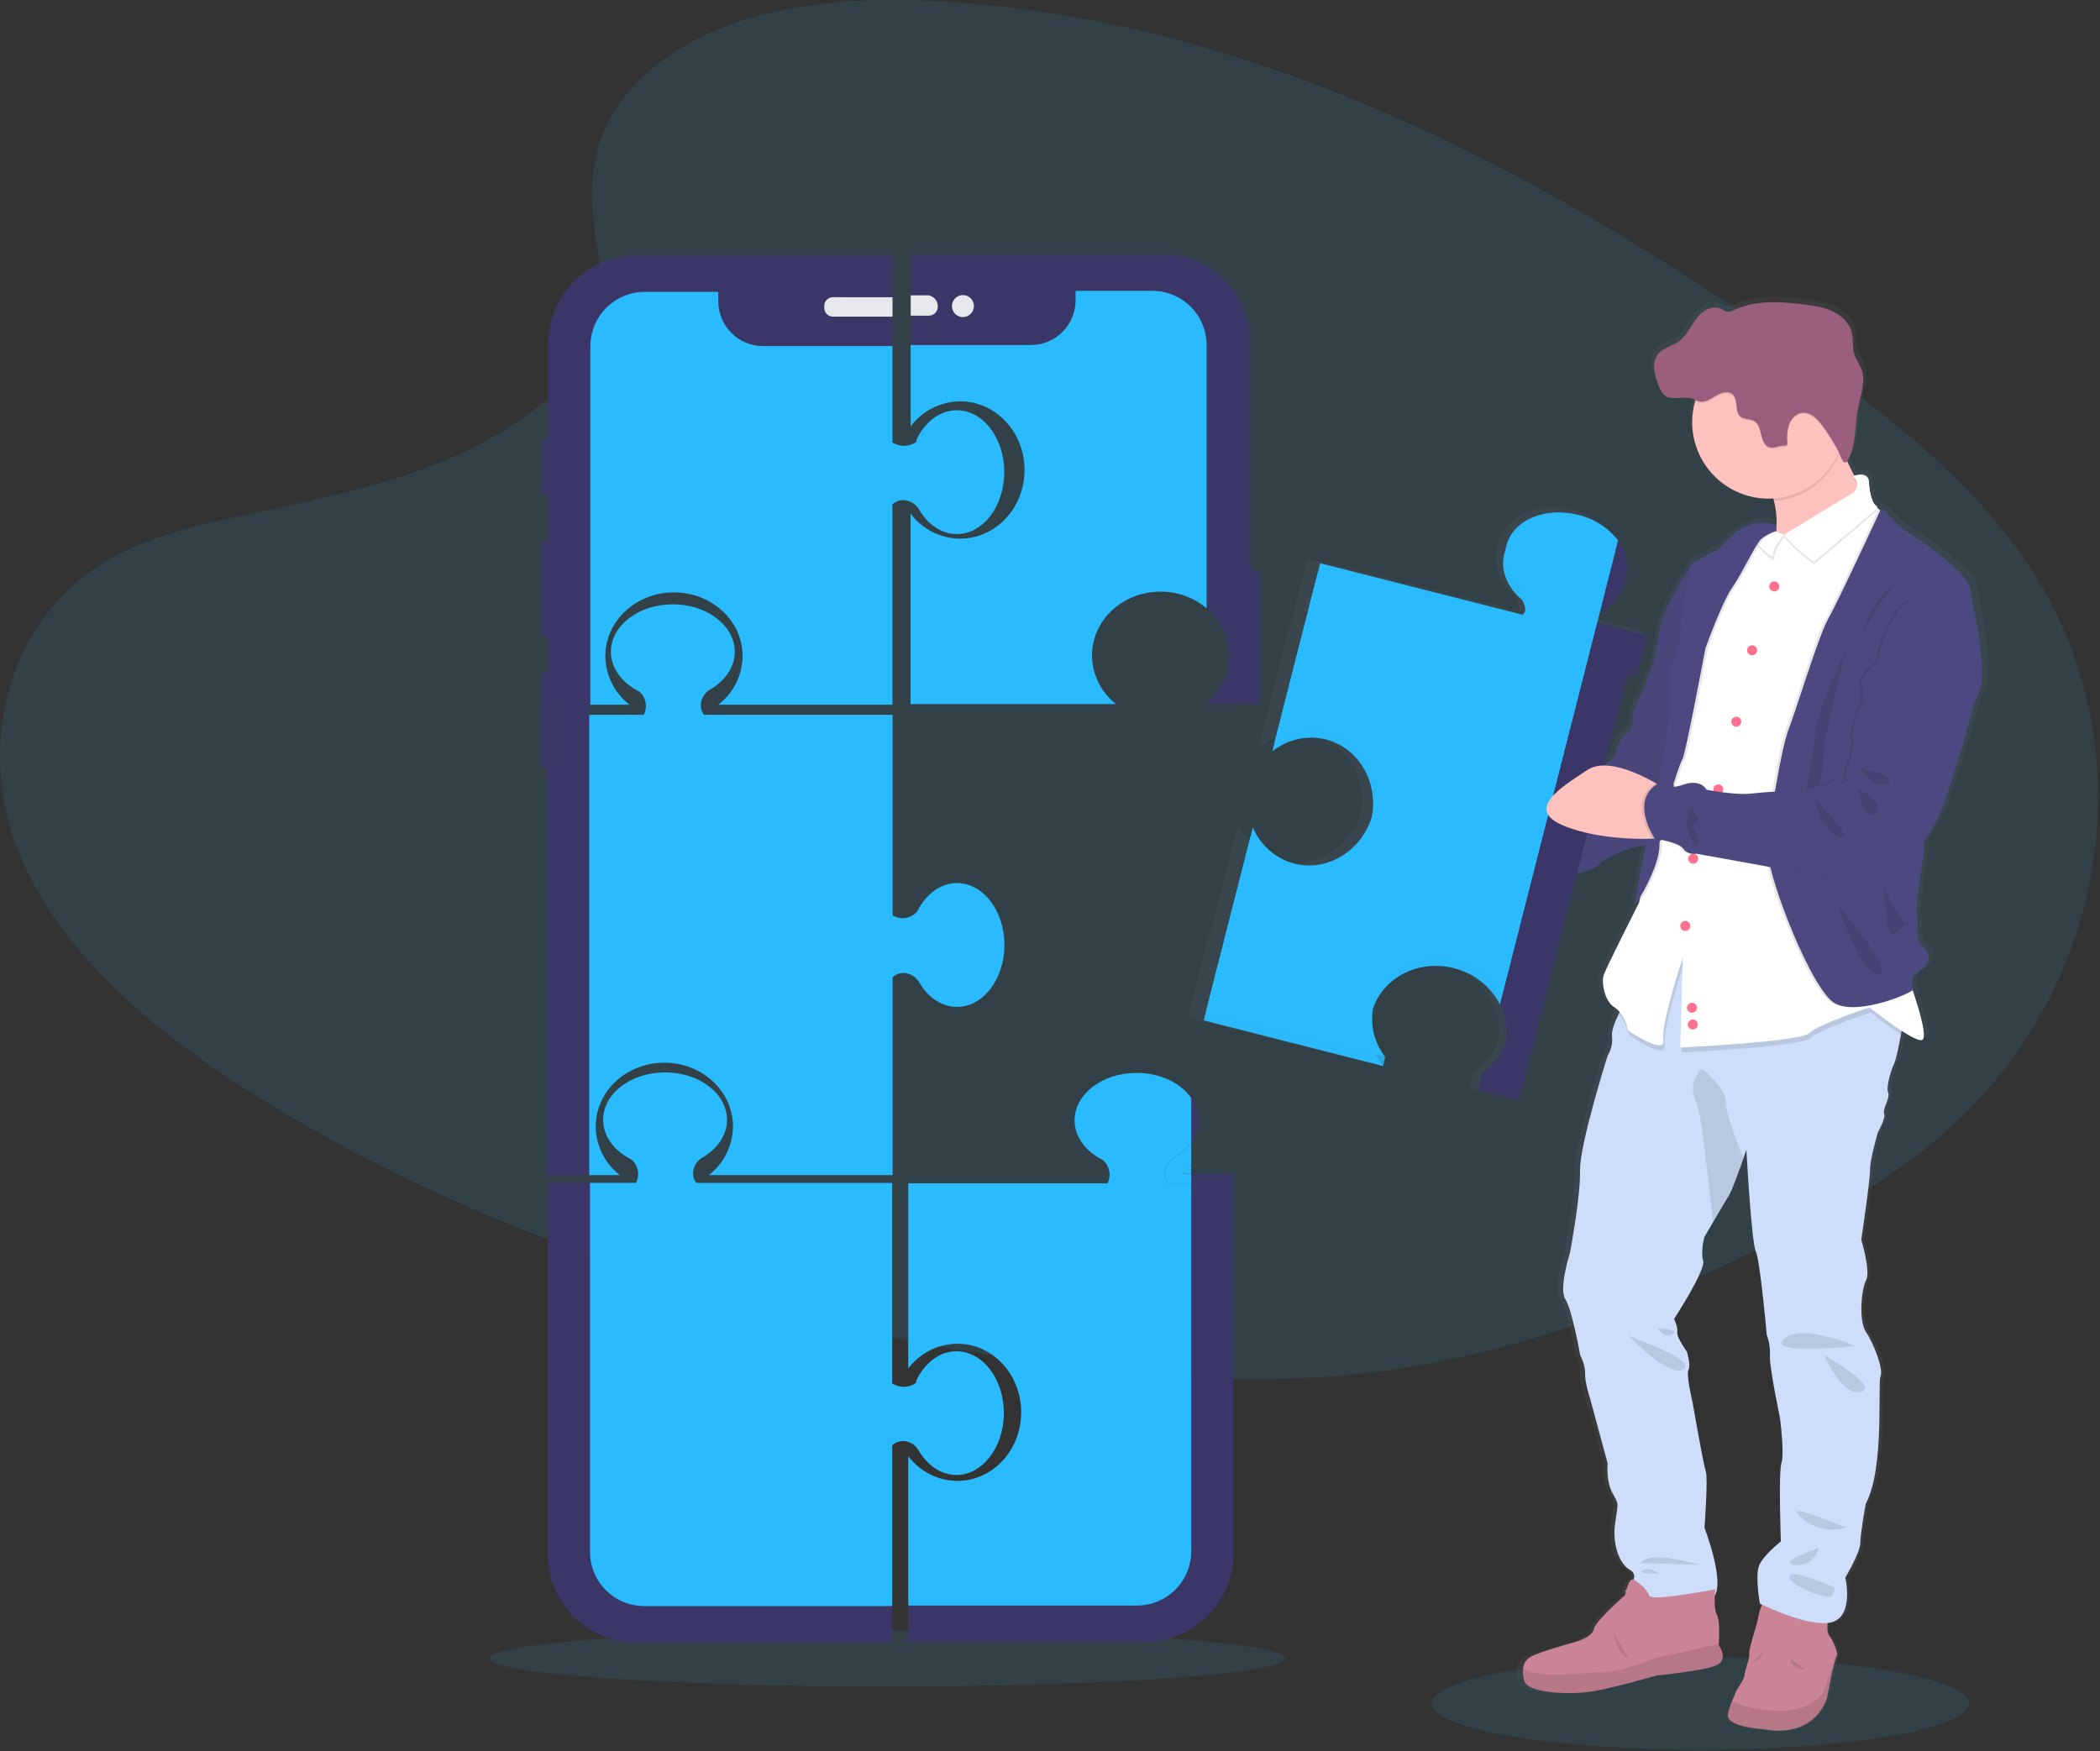 <svg width="741" height="618" viewBox="0 0 741 618" fill="none" xmlns="http://www.w3.org/2000/svg">
<rect x="0" y="0" width="741" height="618" fill="#333333" stroke="none"/>
<path opacity="0.1" d="M600.002 617.533C652.333 617.533 694.756 610.235 694.756 601.233C694.756 592.231 652.333 584.934 600.002 584.934C547.671 584.934 505.248 592.231 505.248 601.233C505.248 610.235 547.671 617.533 600.002 617.533Z" fill="#2ABBFE"/>
<path opacity="0.1" d="M313.11 595.216C390.585 595.216 453.392 590.773 453.392 585.292C453.392 579.812 390.585 575.369 313.11 575.369C235.635 575.369 172.828 579.812 172.828 585.292C172.828 590.773 235.635 595.216 313.11 595.216Z" fill="#2ABBFE"/>
<path opacity="0.1" d="M228.583 25.513C253.706 3.123 293.144 -1.436 329.012 0.35C441.747 5.929 543.507 60.376 631.534 121.932C663.416 144.25 694.772 168.233 715.456 198.928C757.564 261.401 745.074 347.977 686.523 399.411C666.596 416.946 642.453 430.345 617.657 442.245C573.58 463.407 525.996 480.392 475.988 485.222C440.312 488.673 404.19 485.868 368.721 481.062C269.631 467.623 172.366 437.901 90.859 387.057C55.103 364.739 21.396 337.034 6.659 300.975C-8.079 264.916 1.358 219.181 37.863 197.828C53.007 188.997 71.021 185.011 88.699 181.265C114.715 175.75 141.154 170.314 164.635 159.107C188.897 147.518 217.591 125.129 212.809 99.511C207.628 72.005 203.491 47.87 228.583 25.513Z" fill="#2ABBFE"/>
<path d="M227.355 566.865C222.269 566.865 217.391 564.844 213.795 561.248C210.198 557.651 208.178 552.774 208.178 547.688V417.497H193.265V548.572C193.265 556.817 196.54 564.723 202.37 570.553C208.199 576.382 216.106 579.657 224.35 579.657H314.832V566.905L227.355 566.865Z" fill="#3A3768"/>
<path d="M320.411 508.895C322.033 509.405 323.395 510.521 324.213 512.011C327.274 517.216 332.072 520.571 337.476 520.571C346.706 520.571 354.214 510.792 354.214 498.716C354.214 486.641 346.714 476.909 337.508 476.909C333.164 476.909 329.203 479.077 326.23 482.64C325.102 484.003 324.147 485.499 323.384 487.095L323.225 488.044C323.225 488.044 319.662 491.088 314.808 488.291V417.496H245.687C245.128 416.764 244.759 415.905 244.613 414.995C244.467 414.086 244.549 413.154 244.85 412.284C245.367 410.665 246.482 409.305 247.967 408.482C253.172 405.421 256.535 400.623 256.535 395.219C256.535 385.989 246.747 378.48 234.68 378.48C222.613 378.48 212.825 385.965 212.825 395.219C212.825 399.563 215.001 403.532 218.564 406.505C219.925 407.628 221.419 408.581 223.011 409.342L223.107 409.502C224.152 410.513 224.845 411.833 225.085 413.268C225.325 414.703 225.098 416.176 224.438 417.472H208.178V547.687C208.178 552.773 210.198 557.651 213.795 561.248C217.391 564.844 222.269 566.864 227.355 566.864H314.832V510.09C315.564 509.4 316.471 508.924 317.455 508.714C318.438 508.503 319.461 508.565 320.411 508.895Z" fill="#2ABBFE"/>
<path d="M193.002 248.449H190.635V252.307H193.002V248.449Z" fill="#3A3768"/>
<path d="M207.915 248.449H194.979V252.307H207.915V248.449Z" fill="#3A3768"/>
<path d="M194.979 248.449H193.002V252.307H194.979V248.449Z" fill="#3A3768"/>
<path d="M192.46 270.934H193.002V252.299H190.611V269.109C190.61 269.351 190.657 269.591 190.75 269.814C190.843 270.038 190.979 270.24 191.152 270.41C191.324 270.58 191.528 270.714 191.753 270.804C191.978 270.894 192.218 270.938 192.46 270.934Z" fill="#3A3768"/>
<path d="M207.915 252.299H194.979V269.109C194.979 269.349 194.931 269.587 194.839 269.809C194.747 270.031 194.612 270.233 194.441 270.402C194.271 270.572 194.069 270.706 193.846 270.797C193.624 270.889 193.386 270.935 193.145 270.934H193.002V414.739H207.915V252.299Z" fill="#3A3768"/>
<path d="M193.002 270.934H193.145C193.386 270.935 193.624 270.889 193.846 270.797C194.069 270.706 194.271 270.572 194.441 270.402C194.612 270.233 194.747 270.031 194.839 269.809C194.931 269.587 194.979 269.349 194.979 269.109V252.299H193.002V270.934Z" fill="#3A3768"/>
<path d="M210.202 397.562C210.202 385.136 221.042 375.069 234.409 375.069C247.776 375.069 258.623 385.136 258.623 397.562C258.601 400.886 257.82 404.161 256.341 407.137C254.862 410.114 252.723 412.714 250.087 414.739H314.967V344.893C315.709 344.2 316.626 343.722 317.619 343.511C318.612 343.301 319.643 343.365 320.602 343.697C322.225 344.209 323.589 345.325 324.412 346.814C327.465 352.018 332.263 355.374 337.675 355.374C346.905 355.374 354.413 345.594 354.413 333.527C354.413 321.459 346.937 311.671 337.675 311.671C333.323 311.671 329.362 313.847 326.389 317.402C325.265 318.768 324.31 320.264 323.544 321.858L323.392 321.953C322.324 323.069 320.908 323.788 319.377 323.992C317.846 324.196 316.291 323.874 314.967 323.077V252.299H248.421C247.862 251.567 247.493 250.707 247.347 249.798C247.201 248.888 247.283 247.957 247.584 247.086C248.097 245.466 249.213 244.105 250.701 243.284C255.905 240.231 259.261 235.425 259.261 230.021C259.261 220.791 249.481 213.283 237.414 213.283C225.346 213.283 215.559 220.767 215.559 230.021C215.559 234.373 217.735 238.334 221.289 241.307C222.655 242.431 224.151 243.387 225.745 244.153L225.841 244.304C226.886 245.316 227.579 246.636 227.819 248.07C228.058 249.505 227.832 250.979 227.172 252.275H207.915V414.739H218.739C216.103 412.714 213.964 410.114 212.485 407.137C211.005 404.161 210.225 400.886 210.202 397.562Z" fill="#2ABBFE"/>
<path d="M195.377 238.382C195.377 238.142 195.33 237.904 195.237 237.682C195.145 237.46 195.01 237.259 194.84 237.089C194.669 236.919 194.467 236.785 194.245 236.694C194.022 236.603 193.784 236.556 193.544 236.557H193.4V248.449H195.377V238.382Z" fill="#3A3768"/>
<path d="M193.329 154.954H192.93C192.691 154.954 192.453 155.002 192.232 155.093C192.01 155.185 191.809 155.319 191.64 155.489C191.47 155.658 191.336 155.86 191.244 156.081C191.152 156.303 191.105 156.54 191.105 156.78V172.721C191.107 173.204 191.3 173.667 191.642 174.009C191.984 174.351 192.447 174.544 192.93 174.546H193.401V154.962L193.329 154.954Z" fill="#3A3768"/>
<path d="M192.787 190.806C192.302 190.806 191.837 190.998 191.493 191.34C191.15 191.682 190.955 192.146 190.953 192.631V223.071C190.955 223.556 191.15 224.02 191.493 224.362C191.837 224.704 192.302 224.896 192.787 224.896H193.4V190.806H192.787Z" fill="#3A3768"/>
<path d="M193.4 236.82H192.882C192.398 236.82 191.934 237.012 191.592 237.354C191.249 237.697 191.057 238.161 191.057 238.645V248.712H193.448L193.4 236.82Z" fill="#3A3768"/>
<path d="M193.4 121.311V154.962C193.871 154.979 194.317 155.178 194.644 155.517C194.972 155.856 195.154 156.309 195.154 156.78V172.721C195.152 173.191 194.969 173.643 194.642 173.982C194.316 174.32 193.871 174.52 193.4 174.538V190.814H193.679C193.919 190.814 194.156 190.861 194.378 190.953C194.599 191.045 194.801 191.179 194.97 191.349C195.14 191.518 195.274 191.719 195.366 191.941C195.457 192.162 195.505 192.4 195.505 192.639V223.079C195.505 223.563 195.312 224.027 194.97 224.369C194.628 224.712 194.164 224.904 193.679 224.904H193.385V236.86H193.528C194.013 236.86 194.478 237.052 194.821 237.394C195.165 237.736 195.359 238.2 195.361 238.685V248.712H208.297V122.219C208.297 117.135 210.317 112.258 213.911 108.662C217.506 105.066 222.382 103.044 227.467 103.042H253.459V106.374C253.459 110.562 255.122 114.578 258.083 117.539C261.044 120.5 265.061 122.164 269.248 122.164H314.975V111.738H293.925C293.111 111.734 292.331 111.41 291.754 110.836C291.177 110.262 290.849 109.484 290.84 108.67V108C290.843 107.183 291.168 106.399 291.746 105.821C292.324 105.243 293.108 104.917 293.925 104.915H314.935V90.234H224.47C216.23 90.238 208.328 93.514 202.502 99.341C196.676 105.169 193.403 113.071 193.4 121.311Z" fill="#3A3768"/>
<path d="M195.154 172.713V156.772C195.154 156.301 194.972 155.848 194.644 155.509C194.317 155.17 193.871 154.971 193.4 154.954V174.522C193.869 174.504 194.313 174.305 194.639 173.968C194.966 173.632 195.15 173.182 195.154 172.713Z" fill="#3A3768"/>
<path d="M195.521 223.071V192.631C195.521 192.391 195.473 192.154 195.382 191.933C195.29 191.711 195.155 191.51 194.986 191.341C194.816 191.171 194.615 191.037 194.394 190.945C194.172 190.853 193.935 190.806 193.695 190.806H193.4V224.896H193.679C193.92 224.898 194.159 224.852 194.383 224.762C194.606 224.671 194.809 224.537 194.98 224.367C195.152 224.197 195.287 223.995 195.38 223.773C195.473 223.55 195.521 223.312 195.521 223.071Z" fill="#3A3768"/>
<path d="M213.606 231.575C213.606 219.149 224.446 209.074 237.82 209.074C251.195 209.074 262.027 219.149 262.027 231.575C261.995 234.895 261.207 238.164 259.722 241.133C258.237 244.103 256.095 246.695 253.458 248.712H314.911V178.013C315.651 177.314 316.569 176.833 317.565 176.622C318.56 176.411 319.595 176.478 320.555 176.818C322.174 177.332 323.534 178.448 324.357 179.934C327.409 185.139 332.215 188.494 337.62 188.494C346.849 188.494 354.358 178.715 354.358 166.639C354.358 154.564 346.881 144.792 337.62 144.792C333.268 144.792 329.306 146.96 326.333 150.523C325.206 151.886 324.25 153.382 323.488 154.978L323.336 155.927C323.336 155.927 319.773 158.972 314.911 156.174V122.14H269.208C265.028 122.129 261.022 120.461 258.069 117.501C255.117 114.541 253.458 110.531 253.458 106.35V103.018H227.482C224.963 103.019 222.468 103.517 220.141 104.483C217.813 105.448 215.699 106.863 213.919 108.646C212.139 110.43 210.727 112.546 209.765 114.875C208.804 117.204 208.31 119.7 208.313 122.219V248.712H222.134C219.505 246.691 217.37 244.097 215.892 241.128C214.415 238.159 213.633 234.892 213.606 231.575Z" fill="#2ABBFE"/>
<path d="M293.925 104.891C293.107 104.893 292.324 105.219 291.746 105.797C291.168 106.375 290.842 107.159 290.84 107.976V108.669C290.842 109.488 291.168 110.272 291.746 110.851C292.323 111.43 293.107 111.758 293.925 111.762H314.935V104.915L293.925 104.891Z" fill="#E6E8EC"/>
<path d="M436.12 201.192V248.505H441.5V199.287H438.591C437.228 199.287 436.12 200.139 436.12 201.192Z" fill="#3A3768"/>
<path d="M327.72 89.891H321.344V104.238H327.72V89.891Z" fill="#3A3768"/>
<path d="M327.72 111.411H321.344V121.773H327.72V111.411Z" fill="#3A3768"/>
<path d="M327.72 104.238H321.344V111.411H327.72V104.238Z" fill="#E6E8EC"/>
<path d="M442.6 201.287H441.101V248.449H444.425V203.121C444.425 202.636 444.233 202.171 443.891 201.827C443.549 201.484 443.085 201.289 442.6 201.287Z" fill="#3A3768"/>
<path d="M327.712 104.238C329.41 104.62 330.9 107.713 330.9 107.713V108.383C330.9 108.383 329.402 111.467 327.712 111.411V121.773H363.731C367.92 121.771 371.936 120.106 374.897 117.143C377.857 114.181 379.521 110.164 379.521 105.975V102.644H406.621C411.698 102.654 416.563 104.679 420.15 108.272C423.736 111.866 425.75 116.736 425.75 121.813V214.678C428.247 216.673 430.263 219.204 431.648 222.085C433.034 224.965 433.753 228.12 433.753 231.316C433.753 234.512 433.034 237.668 431.648 240.548C430.263 243.428 428.247 245.96 425.75 247.955V248.489H436.909V201.71C436.909 201.679 436.915 201.648 436.927 201.619C436.939 201.591 436.957 201.565 436.979 201.543C437.002 201.522 437.028 201.505 437.057 201.494C437.086 201.483 437.117 201.478 437.148 201.479H440.894V119.78C440.895 115.855 440.123 111.968 438.621 108.341C437.119 104.714 434.918 101.419 432.142 98.643C429.366 95.867 426.071 93.666 422.444 92.164C418.817 90.662 414.93 89.89 411.004 89.891H326.923V104.238H327.712ZM339.78 104.166C340.547 104.166 341.298 104.394 341.936 104.82C342.574 105.247 343.072 105.853 343.366 106.562C343.66 107.272 343.736 108.052 343.587 108.805C343.437 109.558 343.067 110.25 342.524 110.793C341.981 111.335 341.29 111.705 340.537 111.855C339.784 112.005 339.003 111.928 338.294 111.634C337.585 111.34 336.979 110.843 336.552 110.204C336.126 109.566 335.898 108.816 335.898 108.048C335.898 107.018 336.307 106.031 337.035 105.303C337.763 104.575 338.75 104.166 339.78 104.166Z" fill="#3A3768"/>
<path d="M338.839 141.652C351.361 141.652 361.515 152.5 361.515 165.874C361.515 179.249 351.361 190.097 338.839 190.097C335.436 190.078 332.082 189.273 329.041 187.746C325.999 186.218 323.351 184.008 321.304 181.289V248.505H393.836C391.208 246.477 389.075 243.879 387.599 240.906C386.123 237.933 385.342 234.663 385.315 231.344C385.315 218.902 396.131 208.819 409.482 208.819C415.431 208.779 421.2 210.856 425.758 214.678V121.813C425.758 116.736 423.744 111.866 420.158 108.272C416.571 104.679 411.706 102.654 406.629 102.644H379.529V105.975C379.529 110.164 377.866 114.181 374.905 117.143C371.944 120.106 367.928 121.771 363.739 121.773H321.344V150.467C323.387 147.753 326.028 145.546 329.062 144.017C332.096 142.488 335.442 141.679 338.839 141.652Z" fill="#2ABBFE"/>
<path d="M327.712 111.411C328.531 111.412 329.318 111.098 329.912 110.535C330.506 109.971 330.859 109.2 330.9 108.382V107.713C330.808 106.87 330.449 106.078 329.875 105.453C329.302 104.828 328.544 104.402 327.712 104.238H326.915V111.411H327.712Z" fill="#E6E8EC"/>
<path d="M340.402 111.862C342.518 111.518 343.955 109.525 343.611 107.408C343.268 105.292 341.274 103.855 339.158 104.199C337.042 104.542 335.605 106.536 335.948 108.652C336.292 110.768 338.285 112.205 340.402 111.862Z" fill="#E6E8EC"/>
<path d="M420.346 411.16V403.189C421.998 400.914 422.889 398.174 422.889 395.362C422.889 392.55 421.998 389.81 420.346 387.535V411.16Z" fill="#3A3768"/>
<path d="M435.259 414.237H420.346V417.664H435.259V414.237Z" fill="#3A3768"/>
<path d="M414.328 408.641C412.842 409.464 411.726 410.824 411.212 412.443C410.909 413.315 410.826 414.248 410.972 415.159C411.119 416.07 411.488 416.931 412.049 417.664H420.346V414.236H417.158C418.313 413.312 419.381 412.282 420.346 411.16V403.189C418.759 405.422 416.706 407.282 414.328 408.641Z" fill="#2ABBFE"/>
<path d="M417.142 414.237H420.33V411.16C419.365 412.282 418.298 413.312 417.142 414.237Z" fill="#2ABBFE"/>
<path d="M422.889 395.378C422.869 392.569 421.981 389.835 420.346 387.551V403.197C421.978 400.914 422.866 398.184 422.889 395.378Z" fill="#3A3768"/>
<path d="M435.259 417.664V548.309C435.259 556.553 431.984 564.46 426.154 570.29C420.325 576.119 412.418 579.394 404.174 579.394H320.483V566.641H401.169C406.255 566.641 411.133 564.621 414.729 561.025C418.326 557.428 420.346 552.55 420.346 547.464V417.664H435.259Z" fill="#3A3768"/>
<path d="M411.212 412.443C411.727 410.824 412.842 409.464 414.328 408.641C416.705 407.284 418.759 405.427 420.346 403.197V387.551C416.672 382.267 409.411 378.664 401.041 378.664C388.966 378.664 379.186 386.148 379.186 395.402C379.186 399.754 381.362 403.715 384.917 406.688C386.283 407.812 387.779 408.768 389.373 409.534L389.468 409.685C390.512 410.697 391.205 412.017 391.445 413.452C391.684 414.886 391.458 416.359 390.799 417.656H320.483V483.014C322.502 480.313 325.12 478.115 328.13 476.594C331.141 475.073 334.462 474.269 337.835 474.247C350.261 474.247 360.328 485.087 360.328 498.453C360.328 511.82 350.261 522.668 337.835 522.668C334.462 522.645 331.141 521.842 328.13 520.32C325.12 518.799 322.502 516.602 320.483 513.9V566.657H401.169C406.247 566.657 411.117 564.643 414.712 561.057C418.307 557.471 420.333 552.606 420.346 547.528V417.664H412.073C411.508 416.933 411.134 416.073 410.984 415.162C410.834 414.251 410.912 413.316 411.212 412.443Z" fill="#2ABBFE"/>
<path d="M562.859 214.518C567.307 212.518 570.599 209.146 571.723 204.826C571.859 204.302 571.96 203.77 572.026 203.232C572.224 202.735 572.394 202.226 572.536 201.71C573.659 197.374 572.424 192.886 569.491 189.052L563.664 211.37L562.859 214.518Z" fill="url(#paint0_linear)"/>
<path d="M697.355 206.141C696.446 200.809 679.612 189.26 679.612 189.26C679.612 189.26 672.176 185.274 668.238 180.667C665.719 177.734 664.93 177.766 664.691 178.165C664.528 178.061 664.342 177.998 664.149 177.981C663.99 177.87 663.838 177.766 663.695 177.647C663.718 177.421 663.67 177.195 663.557 176.999C663.444 176.803 663.272 176.647 663.065 176.555C662.874 176.443 662.683 176.3 662.491 176.164C661.216 174.02 660.762 170.983 660.61 168.337C660.419 164.997 656.625 165.834 655.326 166.209C654.433 164.535 653.564 162.797 652.743 161.06C653.106 160.496 653.408 159.895 653.644 159.266C655.987 154.173 655.477 148.331 656.497 142.943C657.231 139.045 658.761 134.972 658.458 131.178C658.458 131.091 658.458 130.995 658.458 130.899C658.458 130.899 658.458 130.939 658.458 130.955C658.375 130.005 658.158 129.071 657.813 128.181C657.135 126.476 655.955 124.993 655.421 123.232C654.569 120.657 655.111 117.82 654.401 115.213C653.517 111.913 650.727 109.363 647.57 107.904C644.414 106.446 640.899 105.943 637.44 105.513C628.792 104.429 619.602 103.783 611.711 107.418C610.987 107.847 610.161 108.07 609.32 108.064C608.541 107.849 607.803 107.507 607.136 107.051C605.016 105.999 602.354 106.669 600.457 108.072C598.56 109.474 597.268 111.499 596.017 113.46C594.766 115.42 593.395 117.445 591.434 118.728C589.13 120.267 586.086 120.785 584.26 122.857C583.447 123.839 582.933 125.034 582.778 126.3C582.778 126.3 582.778 126.26 582.778 126.244C582.77 126.396 582.77 126.547 582.778 126.699C582.778 126.818 582.778 126.946 582.778 127.065C582.778 127.185 582.778 127.265 582.778 127.36C582.778 127.703 582.778 128.038 582.778 128.373C583.033 130.32 583.55 132.223 584.316 134.032C584.684 135.381 585.405 136.608 586.404 137.587C589.178 139.842 593.578 137.714 596.926 138.973C597.22 139.077 597.499 139.213 597.778 139.34C597.778 139.468 597.691 139.595 597.651 139.731C596.934 142.166 596.572 144.692 596.575 147.231C596.575 162.2 609.001 174.331 624.328 174.331C624.902 174.331 625.468 174.331 626.034 174.267C626.114 174.562 626.201 174.865 626.273 175.152C627.126 178.459 627.396 181.89 627.07 185.29L626.903 183.808C626.531 183.629 626.144 183.483 625.747 183.369C624.637 183 623.473 182.822 622.304 182.843C618.534 182.796 612.859 184.31 606.801 191.659C606.801 191.659 599.07 195.955 596.798 196.991C596.612 197.104 596.464 197.271 596.376 197.469C596.376 197.469 586.038 213.084 584.97 219.022C583.902 224.96 582.579 231.775 582.579 231.775C582.579 231.775 579.996 239.474 578.33 242.886C576.664 246.297 575.142 249.549 574.999 251.031C574.855 252.514 575.604 255.766 572.416 257.838C569.228 259.911 568.431 265.538 568.431 265.538C568.431 265.538 566.837 267.036 564.581 268.933H564.501L572.831 236.995L574.321 237.37C574.678 237.458 575.052 237.442 575.4 237.324C575.748 237.205 576.054 236.988 576.282 236.7C576.436 236.505 576.547 236.28 576.609 236.039L578.29 229.567L578.968 226.992L579.103 226.466L580.084 222.712L576.768 221.915L572.886 220.951L561.919 218.185L562.875 214.518L563.672 211.41L568.686 192.169L569.483 189.068C566.295 184.94 561.218 181.584 554.977 180.03C542.941 177.041 531.288 181.903 528.945 190.886C528.806 191.41 528.702 191.942 528.634 192.48C528.432 192.972 528.264 193.478 528.132 193.994C527.726 195.554 527.618 197.176 527.813 198.776C527.845 199.037 527.885 199.303 527.933 199.574C528.41 202.055 529.455 204.393 530.985 206.404C532.062 207.841 533.312 209.14 534.707 210.27L534.763 210.445C535.355 211.412 535.712 212.504 535.807 213.634C535.807 213.793 535.807 213.96 535.807 214.128C535.54 214.609 535.219 215.058 534.851 215.467L461.315 197.19L460.518 200.291L443.955 263.936C446.114 262.276 448.54 260.996 451.128 260.15C452.145 259.813 453.184 259.547 454.237 259.353L454.611 259.289C457.576 258.807 460.607 258.932 463.522 259.656C472.816 261.967 479.24 269.882 480.436 279.191C480.591 280.367 480.657 281.553 480.635 282.738C480.612 284.251 480.452 285.758 480.157 287.242C476.172 299.341 463.929 306.65 452.037 303.693C448.704 302.852 445.611 301.253 442.998 299.02C440.385 296.787 438.323 293.981 436.973 290.82L436.176 293.929L419.087 359.248L484.214 375.444L484.915 372.311H485.019C483.09 369.922 481.692 367.15 480.917 364.179C480.141 361.208 480.008 358.106 480.524 355.079C480.524 354.975 480.587 354.88 480.627 354.776C480.707 354.545 480.795 354.322 480.882 354.099C481.328 353.008 481.862 351.955 482.476 350.95C482.795 350.432 483.13 349.93 483.489 349.444C483.712 349.141 483.943 348.846 484.182 348.559C485.329 347.17 486.637 345.923 488.08 344.845L488.542 344.51C489.068 344.135 489.61 343.777 490.136 343.442C490.463 343.251 490.798 343.059 491.132 342.884C494.99 340.846 499.3 339.818 503.662 339.895C505.758 339.923 507.844 340.19 509.879 340.692C516.163 342.202 521.65 346.016 525.254 351.381C525.731 352.1 526.168 352.845 526.562 353.612C527.735 355.89 528.499 358.356 528.817 360.897C529.066 362.927 529.013 364.982 528.658 366.995C527.108 371.452 524.148 375.283 520.225 377.907L519.428 380.904H519.516L519.396 380.991L518.599 383.98L533.472 387.678L554.538 307.136C560.221 306.475 563.13 303.948 563.13 303.581C563.13 303.215 569.961 299.429 573.747 298.392C575.628 297.882 577.804 297.516 579.534 297.149C577.493 307.28 575.549 317.075 575.724 317.649C575.78 317.872 576.146 317.522 576.704 316.757C576.649 317.051 576.625 317.35 576.633 317.649C576.633 317.801 576.848 317.689 577.127 317.378L577.087 317.57C577.087 317.57 565.259 340.453 564.334 343.075C563.409 345.698 564.557 352.409 568.2 354.633C568.906 355.079 569.536 355.636 570.065 356.283L569.634 357.135C568.279 359.885 567.076 362.946 567.291 364.851C567.576 367.262 567.012 369.697 565.697 371.737C565.697 371.737 555.455 403.388 555.686 412.499C555.917 421.609 552.043 441.599 552.043 441.599C552.043 441.599 547.835 454.48 550.338 458.146C552.84 461.813 555.686 477.809 555.686 477.809C555.686 477.809 557.623 481.476 557.503 484.584C557.384 487.693 559.329 493.352 559.329 493.352L565.705 516.339C565.705 516.339 565.019 522.453 567.411 526.781C569.802 531.109 569.571 529.777 568.431 537.334C567.291 544.89 569.802 551.88 573.891 554.072C575.485 554.933 575.565 556.248 575.07 557.531C574.026 557.124 573.157 559.284 572.639 561.03L572.113 561.532L572.464 561.62C572.241 562.417 572.113 563.086 572.113 563.086C572.113 563.086 561.425 571.974 560.739 575.194C560.054 578.414 552.546 580.08 552.546 580.08C552.546 580.08 541.172 583.188 538.199 584.742C537.348 585.129 536.611 585.73 536.061 586.485C535.511 587.241 535.165 588.126 535.058 589.054C534.925 590.518 535.065 591.994 535.473 593.406C536.604 597.958 552.53 598.404 560.181 597.184C567.833 595.965 583.607 591.517 583.607 591.517C583.607 591.517 600.217 589.923 605.127 587.963C610.037 586.002 606.148 580.853 606.148 580.853C606.148 580.853 606.148 580.685 606.148 580.375C606.267 578.517 606.61 571.782 605.43 570.013C604.545 568.642 604.569 565.231 604.697 563.063C608.021 557.085 600.887 539.151 600.887 539.151C600.887 539.151 602.25 521.616 601.341 519.049C600.433 516.483 596.559 494.723 596.559 494.723C596.559 494.723 594.168 484.84 595.084 483.174C596.001 481.508 594.511 476.725 594.511 476.725C594.511 476.725 590.613 471.409 590.964 469.735C591.314 468.061 589.824 465.073 589.824 465.073C589.824 465.073 601.429 447.745 600.401 444.524C599.373 441.304 600.863 436.084 600.863 436.084C600.863 436.084 602.322 433.629 604.051 430.688C606.203 427.085 608.834 422.773 609.694 421.426C610.81 419.712 613.496 412.419 614.995 408.219C615.632 406.433 616.063 405.206 616.063 405.206C616.063 405.206 617.88 437.885 619.474 441.193C621.068 444.501 623.46 470.851 623.46 470.851C624.344 473.19 624.732 475.687 624.599 478.184C624.376 482.289 628.242 500.175 628.242 500.175C628.242 500.175 629.948 512.832 628.808 516.164C627.668 519.495 628.585 544.061 628.585 544.061C628.585 544.061 622.328 548.843 620.734 552.502C619.139 556.16 620.957 566.163 620.957 566.163L621.69 566.506C621.104 567.895 620.668 569.343 620.391 570.826C620.168 572.938 616.748 582.495 617.091 583.826C617.434 585.157 615.617 589.27 615.385 591.374C615.154 593.478 612.317 596.595 612.086 597.71C611.726 598.709 611.308 599.686 610.834 600.636C610.215 602.095 609.722 603.604 609.36 605.147C608.22 609.818 621.754 610.591 621.754 610.591C641.776 614.257 645.418 599.265 645.418 599.265C645.418 599.265 647.921 585.938 648.83 584.918C648.941 584.728 649.012 584.518 649.038 584.3C649.064 584.082 649.045 583.861 648.981 583.65C648.461 581.383 647.479 579.248 646.096 577.378C645.458 576.636 645.418 574.731 645.522 573.026C646.101 572.969 646.675 572.863 647.236 572.707C655.31 570.379 652.018 556.933 652.018 556.933C652.018 556.933 657.478 548.054 657.478 544.611C657.478 541.167 659.415 530.614 659.415 530.614C666.357 518.172 663.623 487.964 664.763 485.517C665.903 483.07 662.372 473.968 659.526 469.855C656.681 465.742 657.821 454.639 659.526 451.419C661.232 448.199 657.821 437.072 657.821 437.072C657.821 437.072 661.12 415.552 661.009 412.188C660.897 408.824 663.854 398.973 663.854 398.973C663.854 398.973 666.811 393.864 666.126 392.309C665.44 390.755 668.397 386.73 667.608 384.976C666.819 383.223 668.286 377.755 669.768 374.535C670.526 372.885 671.466 368.342 672.16 364.301C672.239 363.855 672.319 363.408 672.391 362.97C675.706 365.066 678.767 366.628 679.851 366.206C681.884 365.409 678.648 355.047 676.432 348.591C676.814 348.304 676.974 348.089 676.814 347.993C675.451 347.1 676.966 343.099 676.966 343.099C685.008 338.365 682.274 334.81 679.7 332.738C677.125 330.665 678.791 324.767 678.026 322.376C677.261 319.985 678.943 309.2 680.306 301.349C680.588 299.644 680.575 297.902 680.266 296.201C681.724 293.977 683.231 291.649 684.554 289.497C689.097 282.093 698.805 246.847 698.805 246.847L698.741 246.664C699.69 244.79 700.399 243.268 700.782 242.256C703.723 234.604 698.263 211.49 697.355 206.141ZM626.672 185.848L626.879 185.753C626.879 185.808 626.879 185.864 626.879 185.92L626.672 185.848ZM582.539 563.931C582.043 563.935 581.552 563.837 581.096 563.644L582.539 563.931Z" fill="url(#paint1_linear)"/>
<path d="M498.274 307.048C504.834 309.535 520.082 309.806 526.857 309.806C528.913 309.806 530.188 309.806 530.188 309.806L534.532 300.959L530.188 293.586C530.188 293.586 526.203 292.486 520.911 291.53C513.099 290.127 502.411 289.027 497.318 292.183C488.773 297.468 489.73 303.804 498.274 307.048Z" fill="#FEC2BE"/>
<path opacity="0.1" d="M526.849 309.806C528.905 309.806 530.18 309.806 530.18 309.806L534.524 300.959L530.188 293.586C530.188 293.586 526.203 292.486 520.911 291.53C525.207 294.686 535.537 301.557 526.849 309.806Z" fill="black"/>
<path d="M598.798 201.223L596.885 199.008C596.885 199.008 587.01 214.63 585.974 220.528C584.938 226.426 583.583 233.201 583.583 233.201C583.583 233.201 581.08 240.869 579.454 244.256C577.828 247.644 576.361 250.888 576.218 252.362C576.074 253.837 576.808 257.081 573.707 259.145C570.607 261.21 569.881 266.813 569.881 266.813C569.881 266.813 558.675 277.717 552.776 277.972C546.878 278.227 529.933 281.216 530.523 284.165C531.112 287.114 523.453 288.876 520.352 289.617C517.252 290.358 540.279 299.181 526.84 310.547C526.84 310.547 535.385 312.317 536.269 314.373C537.154 316.43 546.145 313.202 546.145 313.202C546.145 313.202 548.066 308.627 554.697 308.332C561.329 308.037 564.716 305.088 564.716 304.649C564.716 304.211 571.348 300.521 575.078 299.492C578.808 298.464 583.622 298.018 583.774 296.982C583.925 295.945 605.884 201.184 605.884 201.184L598.798 201.223Z" fill="#4C4981"/>
<path opacity="0.05" d="M598.798 201.223L596.885 199.008C596.885 199.008 587.01 214.63 585.974 220.528C584.938 226.426 583.583 233.201 583.583 233.201C583.583 233.201 581.08 240.869 579.454 244.256C577.828 247.644 576.361 250.888 576.218 252.362C576.074 253.837 576.808 257.081 573.707 259.145C570.607 261.21 569.881 266.813 569.881 266.813C569.881 266.813 558.675 277.717 552.776 277.972C546.878 278.227 529.933 281.216 530.523 284.165C531.112 287.114 523.453 288.876 520.352 289.617C517.252 290.358 540.279 299.181 526.84 310.547C526.84 310.547 535.385 312.317 536.269 314.373C537.154 316.43 546.145 313.202 546.145 313.202C546.145 313.202 548.066 308.627 554.697 308.332C561.329 308.037 564.716 305.088 564.716 304.649C564.716 304.211 571.348 300.521 575.078 299.492C578.808 298.464 583.622 298.018 583.774 296.982C583.925 295.945 605.884 201.184 605.884 201.184L598.798 201.223Z" fill="black"/>
<path d="M621.754 610.232C641.21 613.883 644.749 598.954 644.749 598.954C644.749 598.954 647.18 585.691 648.064 584.695C648.174 584.506 648.245 584.297 648.271 584.081C648.297 583.864 648.278 583.645 648.216 583.435C647.705 581.187 646.751 579.062 645.41 577.187C644.199 575.752 645.187 569.782 645.187 569.782L622.638 564.035C622.638 564.035 620.646 568.562 620.43 570.667C620.215 572.771 616.891 582.272 617.242 583.603C617.593 584.934 615.808 589.015 615.584 591.119C615.361 593.223 612.603 596.316 612.396 597.416C612.049 598.412 611.642 599.386 611.177 600.333C610.578 601.788 610.098 603.288 609.742 604.82C608.602 609.459 621.754 610.232 621.754 610.232Z" fill="#CA8496"/>
<path opacity="0.1" d="M621.754 610.232C641.21 613.883 644.749 598.954 644.749 598.954C644.749 598.954 647.18 585.691 648.064 584.695C648.174 584.506 648.245 584.297 648.271 584.081C648.297 583.864 648.278 583.644 648.216 583.435L643.529 596.858C643.529 596.858 639.663 604.924 625.292 603.712C617.115 603.019 613.09 601.505 611.137 600.325C610.538 601.78 610.059 603.28 609.702 604.812C608.602 609.459 621.754 610.232 621.754 610.232Z" fill="black"/>
<path opacity="0.1" d="M636.898 589.23C636.898 589.23 632.036 589.342 631.701 585.364L636.898 589.23Z" fill="black"/>
<path d="M485.649 372.28L488.733 373.069L488.056 376.201L485.194 375.476L485.649 372.28Z" fill="#2ABBFE"/>
<path opacity="0.1" d="M485.649 372.28L488.733 373.069L488.056 376.201L485.194 375.476L485.649 372.28Z" fill="black"/>
<path d="M577.195 226.435L576.243 230.173L579.464 230.993L580.416 227.254L577.195 226.435Z" fill="#3A3768"/>
<path d="M562.735 222.75L561.783 226.488L572.466 229.207L573.417 225.469L562.735 222.75Z" fill="#3A3768"/>
<path d="M573.411 225.477L572.459 229.216L576.237 230.177L577.188 226.439L573.411 225.477Z" fill="#3A3768"/>
<path d="M562.9 222.266C562.645 222.385 562.397 222.513 562.15 222.616L562.772 222.776L561.816 226.514L557.089 225.311C556.731 224.463 556.587 223.54 556.672 222.623C556.757 221.707 557.067 220.825 557.575 220.058C558.475 218.606 559.904 217.56 561.561 217.141C562.573 216.85 563.561 216.482 564.518 216.041L562.9 222.266Z" fill="#2ABBFE"/>
<path d="M574.177 238.406L575.62 238.781C575.853 238.841 576.095 238.854 576.333 238.819C576.571 238.785 576.8 238.704 577.007 238.581C577.213 238.458 577.394 238.296 577.537 238.103C577.681 237.91 577.785 237.691 577.844 237.458L579.454 231.018L576.266 230.22L574.177 238.406Z" fill="#3A3768"/>
<path d="M573.078 206.396C571.978 210.701 568.782 214.056 564.462 216.041L570.121 193.803C572.99 197.621 574.194 202.092 573.078 206.396Z" fill="#3A3768"/>
<path d="M572.169 237.896C571.701 237.776 571.3 237.475 571.054 237.06C570.807 236.645 570.735 236.148 570.854 235.68L572.496 229.232L561.815 226.514L529.24 354.473C531.608 359.084 532.21 364.402 530.931 369.425C529.653 374.449 526.582 378.831 522.297 381.749L521.54 384.73L535.991 388.436L574.178 238.438L572.169 237.896Z" fill="#3A3768"/>
<path d="M570.854 235.68C570.735 236.148 570.807 236.644 571.053 237.06C571.3 237.475 571.701 237.776 572.169 237.896L574.177 238.406L576.266 230.196L572.496 229.232L570.854 235.68Z" fill="#3A3768"/>
<path d="M557.567 220.058C558.472 218.61 559.899 217.566 561.552 217.141C562.561 216.848 563.547 216.48 564.501 216.041L570.168 193.803C566.621 189.297 561.65 186.127 556.068 184.812C544.376 181.831 533.042 186.669 530.77 195.612C529.694 199.829 530.826 204.204 533.544 207.967C534.585 209.393 535.797 210.686 537.154 211.816L537.21 211.992C537.978 213.234 538.326 214.691 538.203 216.146C538.079 217.601 537.491 218.979 536.525 220.074L465.061 201.877L448.936 265.227C451.552 263.109 454.62 261.623 457.904 260.885C461.187 260.147 464.596 260.176 467.866 260.971C479.91 264.039 486.996 277.031 483.696 289.984C480.396 302.936 467.994 310.962 455.95 307.933C452.687 307.073 449.667 305.469 447.126 303.247C444.586 301.025 442.595 298.245 441.309 295.125L424.754 360.132L488.056 376.241C486.003 373.634 484.571 370.594 483.869 367.351C483.167 364.108 483.215 360.748 484.007 357.526C487.075 345.49 500.059 338.397 513.02 341.696C516.479 342.544 519.717 344.122 522.515 346.326C525.313 348.53 527.606 351.308 529.24 354.473L561.815 226.514L557.137 225.311C556.77 224.467 556.617 223.547 556.692 222.63C556.768 221.714 557.068 220.83 557.567 220.058Z" fill="#2ABBFE"/>
<path d="M562.764 222.776L562.899 222.266C562.652 222.385 562.405 222.513 562.15 222.625L562.764 222.776Z" fill="#2ABBFE"/>
<g opacity="0.1">
<path opacity="0.1" d="M577.214 226.458L573.444 225.494L562.772 222.776L562.907 222.266L564.501 216.041C563.545 216.482 562.557 216.85 561.544 217.141C559.888 217.56 558.459 218.606 557.559 220.058C557.325 220.459 557.127 220.881 556.969 221.317C557.125 220.881 557.319 220.459 557.551 220.058C558.456 218.61 559.883 217.566 561.536 217.141C562.545 216.848 563.531 216.48 564.485 216.041L570.152 193.803C566.605 189.297 561.635 186.127 556.053 184.812C544.36 181.831 533.026 186.669 530.754 195.612C529.678 199.829 530.81 204.204 533.528 207.967C534.569 209.393 535.781 210.686 537.138 211.816L537.194 211.992C537.962 213.234 538.31 214.691 538.187 216.146C538.063 217.601 537.475 218.979 536.509 220.074L465.045 201.877L448.92 265.227C451.537 263.107 454.609 261.619 457.895 260.881C461.181 260.143 464.594 260.173 467.866 260.971C479.91 264.039 486.996 277.031 483.696 289.984C480.396 302.936 467.994 310.962 455.95 307.933C452.687 307.073 449.667 305.469 447.126 303.247C444.586 301.025 442.595 298.245 441.309 295.125L424.754 360.132L488.056 376.241C486.003 373.634 484.571 370.594 483.869 367.351C483.167 364.108 483.215 360.748 484.007 357.526C487.075 345.49 500.059 338.397 513.02 341.696C516.479 342.544 519.717 344.122 522.515 346.326C525.313 348.53 527.606 351.308 529.24 354.473C531.608 359.084 532.21 364.402 530.931 369.425C529.653 374.448 526.582 378.831 522.297 381.748L521.54 384.729L535.991 388.436L574.178 238.438L575.62 238.813C575.853 238.872 576.096 238.886 576.334 238.851C576.572 238.817 576.8 238.736 577.007 238.613C577.214 238.49 577.394 238.328 577.538 238.135C577.681 237.942 577.785 237.723 577.844 237.49L579.454 231.017L580.403 227.279L577.214 226.458ZM562.517 222.473C562.397 222.529 562.278 222.593 562.158 222.64L562.517 222.473ZM557.097 225.334L561.823 226.538L557.097 225.334Z" fill="black"/>
<path opacity="0.1" d="M573.078 206.396C574.17 202.092 572.966 197.629 570.12 193.803L564.461 216.041C568.805 214.056 572.002 210.693 573.078 206.396Z" fill="black"/>
</g>
<path d="M577.977 223.352L577.026 227.091L580.247 227.911L581.198 224.172L577.977 223.352Z" fill="#3A3768"/>
<path d="M563.517 219.668L562.565 223.406L573.248 226.125L574.2 222.387L563.517 219.668Z" fill="#3A3768"/>
<path d="M574.196 222.38L573.244 226.118L577.021 227.08L577.973 223.341L574.196 222.38Z" fill="#3A3768"/>
<path d="M563.688 219.173L562.939 219.532L563.553 219.683L562.604 223.445L557.878 222.242C557.514 221.396 557.367 220.472 557.451 219.555C557.534 218.638 557.845 217.756 558.356 216.989C559.259 215.54 560.687 214.495 562.341 214.072C563.351 213.781 564.337 213.413 565.29 212.972L563.688 219.173Z" fill="#2ABBFE"/>
<path d="M574.959 235.321L576.41 235.688C576.644 235.751 576.889 235.767 577.13 235.735C577.37 235.702 577.602 235.622 577.812 235.499C578.021 235.376 578.204 235.212 578.349 235.017C578.494 234.822 578.599 234.601 578.657 234.365L580.299 227.925L577.111 227.128L574.959 235.321Z" fill="#3A3768"/>
<path d="M573.875 203.312C572.783 207.608 569.587 210.964 565.259 212.948L570.926 190.71C573.779 194.528 574.983 199 573.875 203.312Z" fill="#3A3768"/>
<path d="M572.958 234.812C572.726 234.752 572.507 234.647 572.315 234.503C572.123 234.359 571.962 234.179 571.84 233.972C571.718 233.766 571.637 233.537 571.604 233.3C571.57 233.062 571.583 232.82 571.643 232.588L573.237 226.148L562.605 223.446L530.037 351.389C532.41 355.997 533.015 361.315 531.736 366.339C530.457 371.362 527.383 375.744 523.095 378.656L522.337 381.637L536.796 385.319L574.975 235.322L572.958 234.812Z" fill="#3A3768"/>
<path d="M571.643 232.588C571.583 232.82 571.57 233.062 571.604 233.3C571.637 233.537 571.717 233.766 571.84 233.972C571.962 234.179 572.123 234.359 572.315 234.503C572.507 234.647 572.726 234.752 572.958 234.811L574.959 235.322L577.063 227.104L573.285 226.147L571.643 232.588Z" fill="#3A3768"/>
<path d="M558.356 216.965C559.259 215.516 560.687 214.471 562.341 214.048C563.351 213.757 564.337 213.39 565.29 212.948L570.949 190.71C567.405 186.205 562.437 183.036 556.858 181.72C545.157 178.747 533.831 183.577 531.551 192.528C530.483 196.736 531.607 201.112 534.333 204.874C535.374 206.303 536.586 207.599 537.943 208.732L537.999 208.899C538.765 210.142 539.111 211.598 538.988 213.053C538.864 214.508 538.278 215.885 537.314 216.981L465.842 198.793L449.693 262.135C452.313 260.011 455.389 258.522 458.68 257.785C461.971 257.048 465.388 257.083 468.663 257.886C480.699 260.947 487.793 273.939 484.493 286.899C481.193 299.859 468.783 307.87 456.708 304.809C453.448 303.943 450.433 302.336 447.897 300.113C445.362 297.889 443.374 295.11 442.09 291.992L425.543 357L488.837 373.116C486.785 370.509 485.355 367.469 484.654 364.226C483.954 360.983 484.002 357.623 484.796 354.402C487.856 342.358 500.848 335.272 513.809 338.572C517.275 339.419 520.518 341.002 523.318 343.214C526.118 345.425 528.409 348.213 530.037 351.389L562.604 223.445L557.878 222.242C557.514 221.392 557.367 220.464 557.451 219.543C557.534 218.622 557.845 217.736 558.356 216.965Z" fill="#2ABBFE"/>
<path d="M563.553 219.691L563.681 219.173C563.434 219.293 563.187 219.42 562.939 219.532L563.553 219.691Z" fill="#2ABBFE"/>
<path d="M552.354 458.577C554.745 462.219 557.551 478.145 557.551 478.145C557.551 478.145 559.432 481.787 559.32 484.888C559.209 487.988 561.09 493.655 561.09 493.655L567.283 516.539C567.283 516.539 566.613 522.62 568.941 526.9C571.268 531.181 571.037 529.881 569.937 537.398C568.837 544.914 571.26 551.88 575.238 554.136C579.215 556.391 573.468 561.54 573.468 561.54C573.468 561.54 598.894 568.395 604.203 564.195C609.511 559.994 601.437 539.207 601.437 539.207C601.437 539.207 602.768 521.743 601.883 519.201C600.998 516.658 597.236 494.994 597.236 494.994C597.236 494.994 594.917 485.151 595.802 483.493C596.686 481.835 595.252 477.116 595.252 477.116C595.252 477.116 591.49 471.808 591.824 470.15C592.159 468.492 590.716 465.511 590.716 465.511C590.716 465.511 601.971 448.215 600.974 444.971C599.978 441.727 601.413 436.57 601.413 436.57L604.553 431.198C606.649 427.611 609.184 423.315 610.037 421.976C611.121 420.27 613.735 413.017 615.194 408.833L616.23 405.836C616.23 405.836 618 438.34 619.546 441.655C621.092 444.971 623.412 471.146 623.412 471.146C624.271 473.477 624.648 475.958 624.519 478.439C624.296 482.528 628.058 500.327 628.058 500.327C628.058 500.327 629.716 512.928 628.608 516.268C627.5 519.607 628.385 544.021 628.385 544.021C628.385 544.021 622.304 548.803 620.757 552.422C619.211 556.041 620.981 565.972 620.981 565.972C620.981 565.972 638.667 574.819 646.486 572.5C654.305 570.18 651.125 556.798 651.125 556.798C651.125 556.798 656.434 547.959 656.434 544.531C656.434 541.104 658.362 530.639 658.362 530.639C665.106 518.26 662.451 488.195 663.559 485.764C664.667 483.333 661.232 474.263 658.474 470.174C655.716 466.085 656.816 455.03 658.474 451.842C660.132 448.653 656.768 437.566 656.768 437.566C656.768 437.566 659.957 416.118 659.861 412.802C659.765 409.486 662.627 399.651 662.627 399.651C662.627 399.651 665.496 394.565 664.835 393.011C664.173 391.457 667.042 387.488 666.269 385.718C665.496 383.949 666.939 378.545 668.373 375.356C669.107 373.714 670.023 369.187 670.765 365.178C671.442 361.36 671.944 358.004 671.944 358.004L653.7 343.299L608.156 331.343L591.027 325.819L574.329 352.122C573.149 354.04 572.066 356.017 571.085 358.044C569.77 360.778 568.598 363.823 568.805 365.72C569.084 368.114 568.538 370.532 567.259 372.575C567.259 372.575 557.304 404.074 557.527 413.145C557.75 422.215 553.988 442.102 553.988 442.102C553.988 442.102 549.899 454.918 552.354 458.577Z" fill="#CEDDF9"/>
<path d="M619.674 202.323C620.375 202.037 668.461 182.174 661.838 178.228C657.908 175.885 653.07 165.954 649.754 158.183C647.443 152.755 645.873 148.379 645.873 148.379C645.873 148.379 607.279 141.524 621.092 165.181C623.27 168.81 624.91 172.735 625.962 176.834C629.9 192.95 619.992 202.029 619.674 202.323Z" fill="#FEC2BE"/>
<path opacity="0.1" d="M621.092 165.181C623.27 168.81 624.91 172.735 625.962 176.834C630.859 176.493 635.569 174.821 639.585 171.999C643.601 169.177 646.77 165.312 648.75 160.821C649.133 159.96 649.468 159.08 649.754 158.183C647.443 152.755 645.873 148.379 645.873 148.379C645.873 148.379 607.279 141.524 621.092 165.181Z" fill="black"/>
<path d="M597.101 149.04C597.104 155.865 599.693 162.434 604.348 167.424C609.003 172.414 615.377 175.453 622.185 175.929C628.992 176.405 635.727 174.282 641.031 169.989C646.335 165.695 649.814 159.55 650.766 152.792C651.718 146.035 650.072 139.168 646.161 133.576C642.25 127.984 636.363 124.083 629.689 122.659C623.015 121.236 616.05 122.396 610.197 125.906C604.345 129.416 600.041 135.014 598.153 141.572C597.454 144 597.1 146.514 597.101 149.04Z" fill="#FEC2BE"/>
<path opacity="0.1" d="M571.085 358.036C573.907 360.603 574.991 365.489 574.991 365.489C574.991 365.489 588.261 374.551 587.377 368.804C586.492 363.058 594.231 339.839 594.231 339.839L593.347 371.459C593.347 371.459 635.79 369.466 638.89 366.373C641.991 363.281 660.116 357.351 660.116 357.351C660.116 357.351 665.695 361.806 670.765 365.186C671.442 361.368 671.944 358.012 671.944 358.012L653.7 343.307L608.156 331.351L591.027 325.827L574.329 352.13C573.149 354.043 572.066 356.014 571.085 358.036Z" fill="black"/>
<path d="M569.69 355.541C573.229 357.749 574.552 363.719 574.552 363.719C574.552 363.719 587.815 372.782 586.93 367.035C586.046 361.288 593.785 338.07 593.785 338.07L592.9 369.689C592.9 369.689 635.351 367.712 638.436 364.604C641.521 361.495 659.662 355.541 659.662 355.541C659.662 355.541 675.364 368.143 678.233 367.035C681.102 365.927 673.148 344.486 673.148 344.486L664.978 218.91C664.978 218.91 667.186 181.544 663.87 180.213C663.358 180.006 662.887 179.712 662.475 179.344C660.291 177.384 659.638 173.398 659.446 170.051C659.231 166.065 653.923 168.058 653.923 168.058L657.015 172.043L629.621 188.702L629.382 188.845C628.315 188.283 627.216 187.786 626.09 187.355C623.699 186.422 620.439 185.545 618.326 186.414C617.146 187.014 616.145 187.916 615.425 189.029C613.863 191.377 612.609 193.916 611.695 196.585L601.772 213.379C601.772 213.379 596.686 235.696 596.686 236.597C596.686 237.497 595.14 257.822 593.371 260.03C591.601 262.238 589.832 273.293 590.493 276.609C591.155 279.925 589.385 292.311 589.385 292.311C582.092 298.281 578.338 318.614 578.338 318.614C578.338 318.614 566.813 341.409 565.904 344.04C564.995 346.67 566.151 353.365 569.69 355.541Z" fill="white"/>
<path opacity="0.1" d="M629.621 189.579C632.307 193.564 640.07 199.143 640.07 199.143L662.476 180.213C660.292 178.253 659.638 174.267 659.447 170.912C659.232 166.926 653.923 168.927 653.923 168.927L654.569 169.724C654.877 170.121 655.097 170.579 655.216 171.067C655.335 171.556 655.349 172.064 655.258 172.558C655.167 173.052 654.973 173.522 654.688 173.936C654.403 174.35 654.034 174.699 653.605 174.961L629.621 189.579Z" fill="black"/>
<path d="M629.621 188.694C632.307 192.679 640.07 198.258 640.07 198.258L662.476 179.328C660.292 177.368 659.638 173.382 659.447 170.035C659.232 166.049 653.923 168.042 653.923 168.042L654.569 168.839C654.877 169.236 655.097 169.693 655.216 170.181C655.335 170.668 655.349 171.176 655.258 171.67C655.167 172.163 654.972 172.632 654.687 173.045C654.402 173.459 654.033 173.807 653.605 174.068L629.621 188.694Z" fill="white"/>
<path opacity="0.1" d="M619.259 191.675C622.153 195.134 626.257 199.064 626.066 197.095C625.875 195.126 628.513 190.782 630.195 188.837C627.568 188.005 624.737 188.083 622.161 189.061C620.978 189.658 619.976 190.561 619.259 191.675Z" fill="black"/>
<path d="M618.821 190.344C621.714 193.811 625.811 197.733 625.62 195.772C625.428 193.811 627.796 190.615 629.477 188.67C627.086 187.737 623.834 186.861 621.714 187.738C620.535 188.333 619.536 189.233 618.821 190.344Z" fill="white"/>
<path d="M626.066 208.74C627.043 208.74 627.835 207.947 627.835 206.97C627.835 205.993 627.043 205.201 626.066 205.201C625.089 205.201 624.296 205.993 624.296 206.97C624.296 207.947 625.089 208.74 626.066 208.74Z" fill="#FF718D"/>
<path d="M612.651 256.491C613.629 256.491 614.421 255.699 614.421 254.722C614.421 253.745 613.629 252.952 612.651 252.952C611.674 252.952 610.882 253.745 610.882 254.722C610.882 255.699 611.674 256.491 612.651 256.491Z" fill="#FF718D"/>
<path d="M597.476 304.841C598.453 304.841 599.245 304.048 599.245 303.071C599.245 302.094 598.453 301.302 597.476 301.302C596.498 301.302 595.706 302.094 595.706 303.071C595.706 304.048 596.498 304.841 597.476 304.841Z" fill="#FF718D"/>
<path d="M597.029 357.454C598.007 357.454 598.799 356.662 598.799 355.685C598.799 354.708 598.007 353.916 597.029 353.916C596.052 353.916 595.26 354.708 595.26 355.685C595.26 356.662 596.052 357.454 597.029 357.454Z" fill="#FF718D"/>
<path d="M618.255 231.288C619.232 231.288 620.024 230.496 620.024 229.519C620.024 228.542 619.232 227.75 618.255 227.75C617.278 227.75 616.485 228.542 616.485 229.519C616.485 230.496 617.278 231.288 618.255 231.288Z" fill="#FF718D"/>
<path d="M606.315 280.371C607.293 280.371 608.085 279.579 608.085 278.602C608.085 277.624 607.293 276.832 606.315 276.832C605.338 276.832 604.546 277.624 604.546 278.602C604.546 279.579 605.338 280.371 606.315 280.371Z" fill="#FF718D"/>
<path d="M594.67 328.569C595.647 328.569 596.439 327.777 596.439 326.8C596.439 325.822 595.647 325.03 594.67 325.03C593.693 325.03 592.9 325.822 592.9 326.8C592.9 327.777 593.693 328.569 594.67 328.569Z" fill="#FF718D"/>
<path d="M597.324 363.352C598.301 363.352 599.094 362.56 599.094 361.583C599.094 360.606 598.301 359.813 597.324 359.813C596.347 359.813 595.555 360.606 595.555 361.583C595.555 362.56 596.347 363.352 597.324 363.352Z" fill="#FF718D"/>
<path opacity="0.1" d="M662.475 180.405C662.475 180.405 662.18 177.75 666.006 182.325C669.832 186.901 677.061 190.87 677.061 190.87C677.061 190.87 693.425 202.371 694.31 207.672C695.194 212.972 700.495 235.975 697.697 243.635C694.899 251.295 673.507 288.007 673.507 288.007C673.507 288.007 679.086 294.646 677.787 302.458C676.488 310.269 674.838 321.029 675.571 323.388C676.304 325.748 674.686 331.638 677.165 333.702C679.644 335.767 682.322 339.282 674.511 344.016C674.511 344.016 673.036 348.001 674.359 348.886C675.683 349.771 654.76 358.905 646.462 354.043C638.165 349.181 623.348 310.269 623.029 301.573C622.71 292.877 627.596 264.111 630.25 257.352C632.905 250.593 640.867 224.187 644.255 218.297C647.642 212.406 662.475 180.405 662.475 180.405Z" fill="black"/>
<path d="M663.352 180.405C663.352 180.405 663.057 177.75 666.891 182.325C670.725 186.901 677.946 190.87 677.946 190.87C677.946 190.87 694.309 202.371 695.194 207.672C696.079 212.972 701.379 235.975 698.582 243.635C695.784 251.295 674.407 288.007 674.407 288.007C674.407 288.007 679.986 294.646 678.687 302.458C677.388 310.269 675.738 321.029 676.471 323.388C677.205 325.748 675.587 331.638 678.065 333.702C680.544 335.767 683.222 339.282 675.411 344.016C675.411 344.016 673.937 348.001 675.26 348.886C676.583 349.771 655.66 358.905 647.363 354.043C639.066 349.181 624.248 310.269 623.929 301.573C623.611 292.877 628.497 264.111 631.151 257.352C633.805 250.593 641.768 224.187 645.155 218.297C648.542 212.406 663.352 180.405 663.352 180.405Z" fill="#4C4981"/>
<path opacity="0.1" d="M669.25 205.496C669.25 205.496 656.577 219.5 657.015 228.786C657.015 228.786 656.872 213.745 669.25 205.496Z" fill="black"/>
<path opacity="0.1" d="M651.715 228.491C651.715 228.929 643.163 260.764 643.609 264.749C644.056 268.734 641.099 280.515 641.099 280.515L637.113 279.486C637.113 279.486 640.206 263.123 640.796 257.081C641.385 251.039 651.715 228.491 651.715 228.491Z" fill="black"/>
<path opacity="0.1" d="M648.32 319.283C648.615 319.722 668.517 342.27 662.914 343.896C657.311 345.522 648.32 319.283 648.32 319.283Z" fill="black"/>
<path opacity="0.1" d="M664.683 313.513C665.121 313.808 672.654 329.725 673.522 325.469C674.391 321.212 667.042 337.114 665.863 325.325L664.683 313.513Z" fill="black"/>
<path opacity="0.1" d="M626.48 185.45C626.48 185.45 618.263 180.436 607.941 193.261C607.941 193.261 600.425 197.533 598.217 198.569C596.009 199.606 593.498 227.016 593.498 227.016C593.498 227.016 588.636 238.805 589.959 245.588C591.282 252.371 586.134 275.653 586.134 275.653C586.134 275.653 577.573 317.498 577.86 318.694C578.147 319.889 586.556 305.574 586.412 298.496C586.269 291.418 593.482 269.316 594.519 267.985C595.555 266.654 602.625 228.786 602.625 228.786C602.625 228.786 608.371 212.717 612.054 207.409C615.736 202.1 620.311 192.081 622.224 190.312C623.601 189.12 625.139 188.128 626.791 187.363L626.48 185.45Z" fill="black"/>
<path d="M626.584 185.45C626.584 185.45 617.37 180.436 607.056 193.261C607.056 193.261 599.532 197.533 597.324 198.569C595.116 199.606 592.605 227.016 592.605 227.016C592.605 227.016 587.743 238.805 589.066 245.588C590.389 252.371 585.241 275.653 585.241 275.653C585.241 275.653 576.688 317.514 576.983 318.694C577.278 319.873 585.679 305.574 585.535 298.496C585.392 291.418 592.605 269.316 593.641 267.985C594.678 266.654 601.771 228.786 601.771 228.786C601.771 228.786 607.518 212.717 611.201 207.409C614.883 202.1 619.458 192.081 621.371 190.312C623.284 188.542 626.823 187.363 626.823 187.363L626.584 185.45Z" fill="#4C4981"/>
<path d="M586.126 277.566C586.126 277.566 568.59 266.072 560.11 271.747C551.629 277.422 537.792 285.456 551.414 291.275C565.035 297.093 583.91 295.978 583.91 295.978L586.126 277.566Z" fill="#FEC2BE"/>
<path opacity="0.1" d="M598.32 388.484C600.935 394.063 603.103 422.263 604.553 431.198C606.65 427.611 609.184 423.315 610.037 421.976C611.121 420.27 613.735 413.017 615.194 408.833C613.528 404.784 608.929 393.178 608.929 388.906C608.929 383.709 600.528 377.189 600.528 377.189C600.528 377.189 595.228 381.852 598.32 388.484Z" fill="black"/>
<path opacity="0.1" d="M654.696 475.036C654.696 475.036 635.24 466.746 629.493 472.645C623.747 478.543 654.696 475.036 654.696 475.036Z" fill="black"/>
<path opacity="0.1" d="M643.752 478.352C643.752 478.352 663.432 489.407 656.689 491.256C649.946 493.105 643.752 478.352 643.752 478.352Z" fill="black"/>
<path opacity="0.1" d="M584.946 468.739C584.946 468.739 593.347 469.289 590.143 470.947C586.938 472.605 584.946 468.739 584.946 468.739Z" fill="black"/>
<path opacity="0.1" d="M574.44 471.282C574.552 471.832 598.87 479.683 594.12 483.238C589.369 486.792 574.44 471.282 574.44 471.282Z" fill="black"/>
<path opacity="0.1" d="M651.819 538.936C648.176 538.378 627.835 528.98 635.79 535.747C643.745 542.514 651.819 538.936 651.819 538.936Z" fill="black"/>
<path opacity="0.1" d="M641.76 546.34C641.76 546.34 639.991 553.195 633.248 552.31C626.505 551.426 641.76 546.34 641.76 546.34Z" fill="black"/>
<path opacity="0.1" d="M647.403 560.265C646.184 559.938 631.701 553.307 631.374 556.399C631.047 559.492 645.187 564.912 646.295 563.254C646.93 562.377 647.313 561.344 647.403 560.265Z" fill="black"/>
<path opacity="0.1" d="M600.528 552.31C598.759 552.199 582.196 546.891 578.864 551.641L600.528 552.31Z" fill="black"/>
<path opacity="0.1" d="M585.496 555.403C585.496 555.403 582.618 552.86 579.749 554.183C576.879 555.506 585.496 555.403 585.496 555.403Z" fill="black"/>
<path opacity="0.1" d="M622.2 582.822C622.014 583.761 621.56 584.626 620.892 585.312C620.224 585.998 619.372 586.476 618.438 586.687L622.2 582.822Z" fill="black"/>
<path d="M537.848 593.207C538.956 597.743 554.434 598.181 561.839 596.969C569.244 595.758 584.611 591.326 584.611 591.326C584.611 591.326 600.751 589.78 605.502 587.795C610.252 585.811 606.498 580.717 606.498 580.717C606.498 580.717 606.498 580.542 606.498 580.239C606.61 578.39 606.944 571.687 605.805 569.878C604.482 567.773 605.255 560.919 605.255 560.919C605.255 560.919 582.371 565.342 581.925 563.246C581.478 561.15 577.94 558.161 576.29 557.499C574.64 556.838 573.412 563.023 573.412 563.023C573.412 563.023 563.051 571.87 562.357 575.074C561.664 578.278 554.387 579.936 554.387 579.936C554.387 579.936 543.331 583.029 540.454 584.575C539.619 584.968 538.9 585.57 538.366 586.323C537.833 587.075 537.503 587.953 537.409 588.871C537.289 590.331 537.437 591.801 537.848 593.207Z" fill="#CA8496"/>
<path opacity="0.1" d="M537.848 593.207C538.955 597.743 554.434 598.181 561.839 596.969C569.244 595.758 584.611 591.326 584.611 591.326C584.611 591.326 600.751 589.78 605.502 587.795C610.252 585.811 606.498 580.717 606.498 580.717C606.498 580.717 606.498 580.542 606.498 580.239L583.383 585.364C583.383 585.364 571.993 590.226 564.7 590.226C558.324 590.226 544.057 592.833 537.441 588.879C537.311 590.335 537.449 591.802 537.848 593.207Z" fill="black"/>
<path opacity="0.1" d="M569.132 575.744C569.132 575.744 570.24 583.037 574.664 585.468L569.132 575.744Z" fill="black"/>
<path opacity="0.1" d="M598.153 141.572C598.574 141.794 599.014 141.979 599.468 142.122C601.54 142.68 603.565 141.277 605.406 140.161C607.247 139.045 609.79 138.216 611.384 139.667C613.464 141.556 611.958 145.589 614.102 147.414C615.457 148.57 617.609 148.172 619.115 149.12C620.622 150.069 621.076 152.149 621.459 153.942C621.841 155.736 622.606 157.784 624.36 158.31C626.114 158.836 627.747 157.68 629.477 157.744C629.836 157.744 630.274 157.8 630.497 157.545C630.655 157.311 630.715 157.025 630.665 156.748C630.449 154.606 630.641 152.442 631.231 150.371C631.94 148.331 633.622 146.49 635.726 146.163C638.827 145.685 641.433 148.403 643.258 150.945C645.177 153.638 646.923 156.449 648.487 159.362C648.586 159.551 648.674 159.745 648.75 159.944C650.247 156.562 651.033 152.907 651.058 149.208C651.083 145.509 650.347 141.845 648.896 138.442C647.444 135.04 645.308 131.972 642.621 129.43C639.934 126.888 636.752 124.927 633.274 123.666C629.796 122.406 626.097 121.875 622.405 122.106C618.713 122.336 615.108 123.324 611.814 125.007C608.52 126.69 605.607 129.033 603.257 131.889C600.907 134.746 599.17 138.055 598.153 141.612V141.572Z" fill="black"/>
<path d="M643.258 150.499C641.433 147.933 638.827 145.223 635.718 145.717C633.59 146.044 631.948 147.885 631.231 149.917C630.64 151.988 630.45 154.152 630.673 156.294C630.717 156.572 630.654 156.857 630.497 157.091C630.25 157.354 629.836 157.314 629.477 157.298C627.748 157.234 626.026 158.358 624.36 157.864C622.694 157.37 621.841 155.289 621.459 153.496C621.076 151.703 620.662 149.654 619.115 148.674C617.569 147.693 615.457 148.124 614.102 146.96C611.958 145.143 613.472 141.102 611.384 139.213C609.79 137.77 607.247 138.599 605.406 139.715C603.565 140.831 601.54 142.226 599.46 141.668C598.759 141.476 598.129 141.078 597.444 140.815C594.168 139.563 589.919 141.684 587.225 139.436C586.248 138.458 585.544 137.24 585.185 135.905C584.445 134.099 583.944 132.205 583.694 130.27C583.456 128.314 583.994 126.342 585.193 124.778C586.946 122.714 589.911 122.196 592.151 120.673C594.056 119.366 595.339 117.381 596.599 115.429C597.858 113.476 599.078 111.443 600.919 110.064C602.76 108.686 605.342 108 607.399 109.044C608.048 109.497 608.767 109.839 609.527 110.056C610.356 110.067 611.171 109.843 611.878 109.411C619.546 105.8 628.473 106.438 636.882 107.514C640.245 107.944 643.657 108.446 646.725 109.905C649.794 111.364 652.504 113.89 653.365 117.174C654.05 119.773 653.524 122.602 654.353 125.145C654.911 126.882 656.059 128.333 656.744 130.079C658.538 134.741 656.394 139.858 655.485 144.768C654.497 150.132 654.991 155.927 652.711 161.012C652.265 162.009 651.763 163.754 650.639 163.1C649.842 162.614 648.997 159.785 648.519 158.9C646.947 155.99 645.189 153.184 643.258 150.499Z" fill="#9A5E7F"/>
<path opacity="0.1" d="M691.839 236.892L695.824 248.242C695.824 248.242 686.387 283.312 681.963 290.685C677.539 298.058 671.059 307.487 671.059 307.487C671.059 307.487 660.156 312.947 647.475 310.436C634.793 307.925 597.786 301.302 597.786 301.302C597.786 301.302 594.686 301.892 593.068 299.532C591.45 297.173 583.025 295.978 583.025 295.978C583.025 295.978 573.301 281.83 585.24 275.932C585.24 275.932 586.715 279.176 593.052 276.968C599.388 274.76 601.301 278.729 601.301 278.729C601.301 278.729 611.663 280.794 617.37 280.06C623.077 279.327 637.416 279.024 638.89 277.845C639.264 277.517 639.752 277.349 640.248 277.378C640.745 277.406 641.21 277.628 641.544 277.996C641.544 277.996 645.075 276.673 646.255 275.342C647.435 274.011 649.061 276.816 649.061 276.816C649.061 276.816 651.125 275.637 650.535 274.162C649.945 272.688 652.448 267.092 652.448 267.092C652.448 267.092 653.628 263.402 652.895 260.453C652.161 257.504 656.577 246.903 656.577 246.903C656.635 245.114 656.436 243.327 655.987 241.594C655.246 238.948 661.566 233.624 661.566 233.624C661.566 233.624 667.752 203.551 680.871 213.427C693.991 223.302 691.839 236.892 691.839 236.892Z" fill="black"/>
<path d="M692.684 236.892L696.669 248.242C696.669 248.242 687.232 283.312 682.808 290.685C678.384 298.058 671.912 307.487 671.912 307.487C671.912 307.487 661.009 312.947 648.327 310.436C635.646 307.925 598.655 301.302 598.655 301.302C598.655 301.302 595.562 301.892 593.944 299.532C592.326 297.173 583.909 295.978 583.909 295.978C583.909 295.978 574.185 281.83 586.125 275.932C586.125 275.932 587.6 279.176 593.936 276.968C600.273 274.76 602.186 278.729 602.186 278.729C602.186 278.729 612.548 280.794 618.255 280.06C623.961 279.327 638.3 279.024 639.775 277.845C640.149 277.517 640.637 277.349 641.133 277.378C641.629 277.406 642.095 277.628 642.429 277.996C642.429 277.996 645.96 276.673 647.14 275.342C648.319 274.011 649.945 276.816 649.945 276.816C649.945 276.816 652.01 275.637 651.42 274.162C650.83 272.688 653.333 267.092 653.333 267.092C653.333 267.092 654.513 263.402 653.771 260.453C653.03 257.504 657.462 246.903 657.462 246.903C657.519 245.114 657.321 243.327 656.872 241.594C656.131 238.948 662.451 233.624 662.451 233.624C662.451 233.624 668.636 203.551 681.756 213.427C694.875 223.302 692.684 236.892 692.684 236.892Z" fill="#4C4981"/>
<path opacity="0.1" d="M596.886 284.348C597.029 285.385 600.273 289.505 599.094 290.247C597.914 290.988 596.001 290.542 597.77 292.901C599.54 295.26 599.365 298.791 598.209 298.353C597.053 297.914 595.116 292.606 595.116 290.541C595.116 288.477 596.886 284.348 596.886 284.348Z" fill="black"/>
<path opacity="0.1" d="M640.66 281.989C640.66 281.989 641.544 292.311 648.798 295.26C656.051 298.209 640.66 281.989 640.66 281.989Z" fill="black"/>
<path opacity="0.1" d="M655.692 278.442C656.131 278.594 666.006 283.902 661.591 286.995C657.175 290.087 655.692 278.442 655.692 278.442Z" fill="black"/>
<path opacity="0.1" d="M656.282 271.085C656.282 271.085 670.725 274.035 665.847 276.537C660.969 279.04 656.282 271.085 656.282 271.085Z" fill="black"/>
<g opacity="0.1">
<path opacity="0.1" d="M631.263 147.39C631.98 145.358 633.654 143.517 635.75 143.19C638.859 142.712 641.465 145.43 643.29 147.972C645.209 150.665 646.955 153.476 648.519 156.389C648.997 157.274 649.81 160.096 650.639 160.582C651.763 161.243 652.233 159.498 652.711 158.501C654.991 153.432 654.497 147.622 655.485 142.257C656.067 139.125 657.143 135.881 657.382 132.772C657.725 136.63 656.211 140.687 655.485 144.609C654.497 149.973 654.991 155.767 652.711 160.861C652.265 161.857 651.763 163.603 650.639 162.941C649.842 162.455 648.997 159.633 648.519 158.748C646.955 155.835 645.209 153.024 643.29 150.332C641.465 147.773 638.859 145.055 635.75 145.549C633.622 145.876 631.98 147.717 631.263 149.75C630.907 150.821 630.709 151.938 630.673 153.065C630.515 151.154 630.715 149.229 631.263 147.39Z" fill="black"/>
<path opacity="0.1" d="M585.185 133.378C585.543 134.717 586.246 135.937 587.226 136.917C589.92 139.165 594.168 137.045 597.444 138.296C598.129 138.551 598.759 138.958 599.46 139.149C601.541 139.699 603.573 138.304 605.406 137.188C607.24 136.072 609.798 135.251 611.384 136.694C613.473 138.583 611.958 142.616 614.102 144.441C615.457 145.597 617.609 145.239 619.116 146.155C620.622 147.072 621.077 149.176 621.459 150.937C621.842 152.699 622.599 154.779 624.36 155.305C626.122 155.831 627.748 154.684 629.477 154.747C629.836 154.747 630.275 154.803 630.498 154.54C630.55 154.473 630.59 154.398 630.617 154.317C630.617 154.915 630.617 155.505 630.673 156.094C630.717 156.373 630.654 156.657 630.498 156.891C630.251 157.147 629.836 157.107 629.477 157.091C627.748 157.035 626.026 158.151 624.36 157.657C622.695 157.162 621.842 155.09 621.459 153.289C621.077 151.487 620.662 149.447 619.116 148.506C617.569 147.566 615.457 147.948 614.102 146.793C611.958 144.968 613.473 140.926 611.384 139.045C609.79 137.595 607.248 138.424 605.406 139.54C603.565 140.655 601.541 142.05 599.46 141.5C598.759 141.309 598.129 140.903 597.444 140.647C594.168 139.396 589.92 141.516 587.226 139.269C586.248 138.288 585.544 137.067 585.185 135.73C584.447 133.926 583.946 132.035 583.695 130.102C583.639 129.444 583.655 128.781 583.742 128.126C584.02 129.926 584.504 131.689 585.185 133.378Z" fill="black"/>
</g>
<defs>
<linearGradient id="paint0_linear" x1="567.905" y1="214.518" x2="567.905" y2="189.068" gradientUnits="userSpaceOnUse">
<stop stop-color="#808080" stop-opacity="0.25"/>
<stop offset="0.54" stop-color="#808080" stop-opacity="0.12"/>
<stop offset="1" stop-color="#808080" stop-opacity="0.1"/>
</linearGradient>
<linearGradient id="paint1_linear" x1="237504" y1="409077" x2="237504" y2="87193.1" gradientUnits="userSpaceOnUse">
<stop stop-color="#808080" stop-opacity="0.25"/>
<stop offset="0.54" stop-color="#808080" stop-opacity="0.12"/>
<stop offset="1" stop-color="#808080" stop-opacity="0.1"/>
</linearGradient>
</defs>
</svg>
